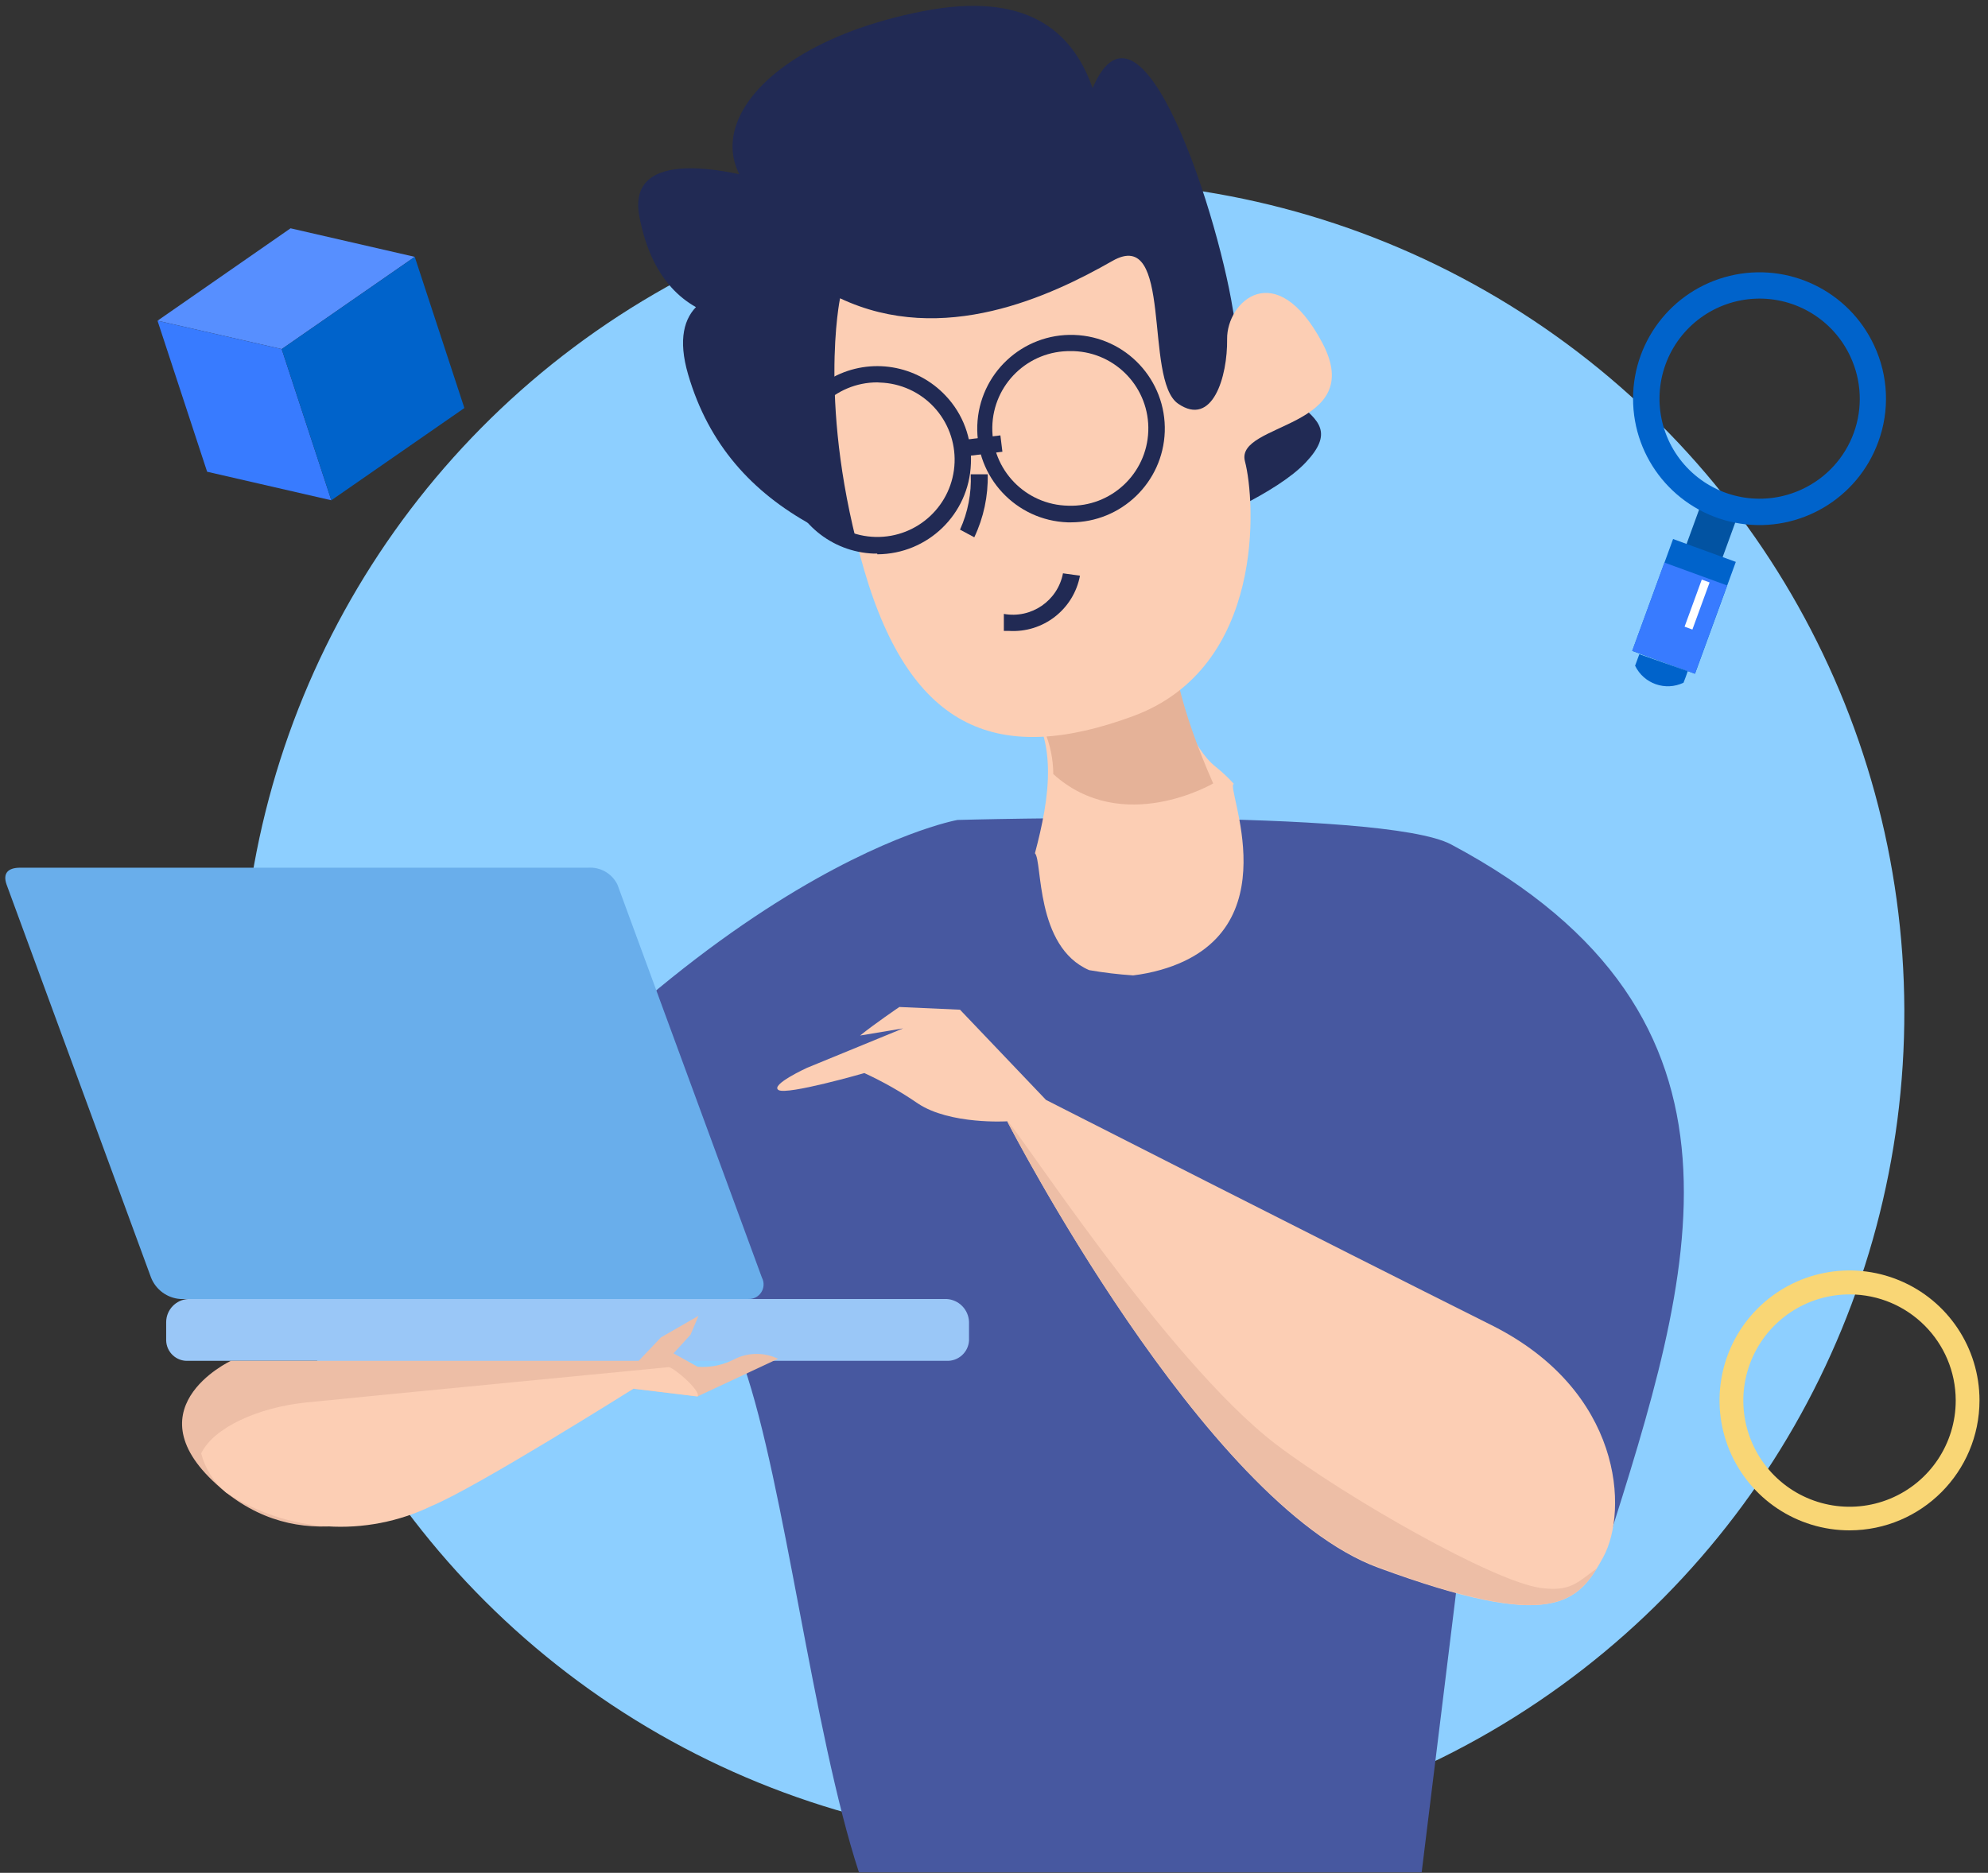 <?xml version="1.0" encoding="UTF-8"?>
<svg width="156px" height="147px" viewBox="0 0 156 147" version="1.1" xmlns="http://www.w3.org/2000/svg" xmlns:xlink="http://www.w3.org/1999/xlink">
    <rect x="0" y="0" width="156" height="147" fill="#333333" stroke="none"/>
    <!-- Generator: sketchtool 56.2 (101010) - https://sketch.com -->
    <title>6BD7DBD6-4478-44FD-A2FE-F35692A51D7C</title>
    <desc>Created with sketchtool.</desc>
    <g id="Landing-Page---Desktop" stroke="none" stroke-width="1" fill="none" fill-rule="evenodd">
        <g id="1.0.0.-Landing-Page---Default-(Homeschool)" transform="translate(-130, -1791)">
            <g id="How-it-works-|-Section" transform="translate(0, 1380)">
                <g id="Steps-section" transform="translate(0, 364)">
                    <g id="Step-1" transform="translate(128, 40)">
                        <g id="Ilus-Step-1">
                            <rect id="Rectangle" x="0" y="0" width="160" height="160"></rect>
                            <circle id="Oval" fill="#8DCFFF" fill-rule="nonzero" transform="translate(86.168, 86.485) rotate(-0.2) translate(-86.168, -86.485) " cx="86.168" cy="86.485" r="65.267"></circle>
                            <path d="M60.373,114.2 C63.587,123.533 65.787,142.893 69.4,153.96 L113.56,153.96 L116.467,130.307 C116.467,130.307 127.133,131.2 128.067,128.4 C134.827,107.067 141.28,86.827 115.893,73.293 C110.56,70.4 77.133,71.36 77.133,71.36 C77.133,71.36 55.227,75.213 28.573,112.093 C27.693,113.333 56.667,103.453 60.373,114.2 Z" id="Path" fill="#4758A0" fill-rule="nonzero"></path>
                            <path d="M72.867,87.72 L65.333,90.813 C65.333,90.813 62.413,92.147 63.093,92.56 C63.773,92.973 69.827,91.227 69.827,91.227 C71.292,91.901 72.698,92.699 74.027,93.613 C76.547,95.293 81.04,95.013 81.04,95.013 C81.04,95.013 96.413,125 110.147,130.053 C123.88,135.107 125.84,132.853 127.813,129.213 C129.787,125.573 129.333,116.16 119.04,111.013 C105.947,104.467 84.08,93.333 84.08,93.333 L77.333,86.253 L72.573,86.04 C72.573,86.04 70.613,87.373 69.493,88.28" id="Path" fill="#FCCEB4" fill-rule="nonzero"></path>
                            <path d="M61.787,107.28 C61.98,107.646 61.961,108.087 61.737,108.435 C61.513,108.783 61.12,108.984 60.707,108.96 L16.147,108.96 C15.123,108.888 14.231,108.235 13.853,107.28 L2.52,76.44 C2.187,75.507 2.667,75.107 3.587,75.107 L48.16,75.107 C49.125,75.043 50.032,75.57 50.453,76.44 L61.787,107.28 Z" id="Path" fill="#69AEEB" fill-rule="nonzero"></path>
                            <path d="M78.04,112.227 C77.983,113.152 77.192,113.859 76.267,113.813 L16.773,113.813 C16.332,113.839 15.898,113.685 15.572,113.386 C15.245,113.087 15.054,112.669 15.04,112.227 L15.04,110.76 C15.053,109.797 15.811,109.009 16.773,108.96 L76.267,108.96 C77.236,109.008 78.007,109.79 78.04,110.76 L78.04,112.227 Z" id="Path" fill="#9AC7F7" fill-rule="nonzero"></path>
                            <path d="M52.12,113.813 L20.12,113.813 C20.12,113.813 11.787,117.707 19.693,124.107 C26.213,129.333 33.333,125.667 36.853,124.2 C40.373,122.733 51.707,116 51.707,116 L56.747,116.6 L63.053,113.653 C61.991,113.143 60.755,113.143 59.693,113.653 C58.79,114.138 57.768,114.355 56.747,114.28 L54.853,113.227 L56.187,111.76 L56.813,110.28 L53.867,111.973 L52.12,113.813 Z" id="Path" fill="#EDBEA6" fill-rule="nonzero"></path>
                            <path d="M54.493,114.307 C54.493,114.307 31.747,116.507 26.04,117.08 C22.253,117.467 18.76,119.053 17.787,121.08 C18.1,122.287 18.786,123.365 19.747,124.16 C24.569,127.315 30.693,127.71 35.88,125.2 C39.453,123.72 51.707,116 51.707,116 L56.747,116.613 C56.987,116.133 54.92,114.387 54.493,114.307 Z" id="Path" fill="#FCCEB4" fill-rule="nonzero"></path>
                            <path d="M127.293,130.12 C125.813,131.147 125.32,131.96 122.907,131.64 C119.2,131.147 107.613,124.533 102.12,120.36 C93.413,113.693 81.493,95.027 81.04,95.027 C81.867,96.627 96.8,125.093 110.147,130 C122.667,134.667 125.427,133.187 127.293,130.12 Z" id="Path" fill="#EDBEA6" fill-rule="nonzero"></path>
                            <path d="M83.213,73.973 L83.213,73.973 C83.813,74.587 83.213,81.307 87.467,83.147 C88.61,83.346 89.762,83.484 90.92,83.56 C91.659,83.471 92.391,83.324 93.107,83.12 C103.52,80.133 98.053,68.573 98.827,68.533 C98.393,68.051 97.92,67.605 97.413,67.2 C93.64,64.24 92.587,52.88 92.587,52.88 C92.587,52.88 75.76,54.947 82.027,61.453 C85.213,64.773 84.333,69.733 83.213,73.973 Z" id="Path" fill="#FCCEB4" fill-rule="nonzero"></path>
                            <path d="M82.747,53.12 C82.747,53.12 100.08,47.933 104.453,43.307 C108.827,38.68 100.027,39.307 98.747,31.307 C97.467,23.307 90.907,3.08 87.173,15.507 C83.44,27.933 89.933,31.947 89.227,26.173 C88.52,20.4 90.667,4.707 74.413,7.88 C58.16,11.053 53.853,22.227 68.133,25.573 C82.413,28.92 50.133,13.333 52.173,24 C54.213,34.667 63.693,32.213 66.987,31.667 C70.28,31.12 52.76,25.333 56,36.4 C59.24,47.467 69.667,51.227 82.747,53.12 Z" id="Path" fill="#212A54" fill-rule="nonzero"></path>
                            <path d="M94.533,52.773 C94.533,52.773 91.867,56.4 97.2,68.493 C97.2,68.493 90.093,72.667 84.653,67.76 C84.639,65.394 83.679,63.133 81.987,61.48 C75.787,54.973 94.533,52.773 94.533,52.773 Z" id="Path" fill="#E5B298" fill-rule="nonzero"></path>
                            <path d="M67.92,30.413 C67.92,30.413 66.107,39.013 69.813,51.747 C73.52,64.48 80.48,67.053 90.907,63.213 C101.333,59.373 100.507,46.293 99.693,43.213 C98.88,40.133 109.373,40.68 105.747,33.88 C102.12,27.08 98.253,30.667 98.293,33.613 C98.333,36.56 97.147,40.56 94.44,38.68 C91.733,36.8 94.107,24.733 89.293,27.48 C84.48,30.227 76,34.227 67.92,30.413 Z" id="Path" fill="#FCCEB4" fill-rule="nonzero"></path>
                            <path d="M78.453,49.173 L77.333,48.573 C77.952,47.211 78.24,45.722 78.173,44.227 L79.507,44.227 C79.547,45.935 79.186,47.629 78.453,49.173 Z" id="Path" fill="#212A54" fill-rule="nonzero"></path>
                            <path d="M81.16,56.52 L80.773,56.52 L80.773,55.187 C82.932,55.577 85.002,54.155 85.413,52 L86.747,52.187 C86.247,54.835 83.85,56.695 81.16,56.52 Z" id="Path" fill="#212A54" fill-rule="nonzero"></path>
                            <path d="M70.84,50.453 L70.573,50.453 C67.248,50.332 64.418,47.994 63.67,44.752 C62.922,41.509 64.444,38.168 67.38,36.603 C70.317,35.038 73.938,35.638 76.213,38.067 C77.571,39.501 78.284,41.427 78.187,43.4 L78.187,43.4 C78.043,47.357 74.8,50.495 70.84,50.507 L70.84,50.453 Z M70.84,37.013 C67.518,37.015 64.815,39.689 64.777,43.011 C64.74,46.333 67.381,49.068 70.703,49.145 C74.024,49.222 76.79,46.614 76.907,43.293 L76.907,43.293 C76.964,41.685 76.379,40.121 75.281,38.945 C74.183,37.769 72.661,37.079 71.053,37.027 L70.84,37.013 Z" id="Shape" fill="#212A54" fill-rule="nonzero"></path>
                            <path d="M86.04,48 L85.787,48 C81.725,47.858 78.548,44.451 78.689,40.39 C78.829,36.329 82.235,33.15 86.296,33.289 C90.357,33.428 93.537,36.832 93.4,40.893 L93.4,40.893 C93.257,44.856 90.005,47.995 86.04,48 L86.04,48 Z M86.04,34.56 C82.689,34.501 79.926,37.169 79.867,40.52 C79.808,43.871 82.476,46.634 85.827,46.693 C89.177,46.811 91.989,44.191 92.107,40.84 C92.224,37.489 89.604,34.678 86.253,34.56 L86.04,34.56 Z" id="Shape" fill="#212A54" fill-rule="nonzero"></path>
                            <polygon id="Rectangle" fill="#212A54" fill-rule="nonzero" transform="translate(78.807, 42.034) rotate(-7.01) translate(-78.807, -42.034) " points="77.021 41.387 80.594 41.387 80.594 42.681 77.021 42.681"></polygon>
                            <path d="M147.147,127.12 C143.02,127.125 139.297,124.644 137.714,120.833 C136.131,117.022 137,112.632 139.916,109.712 C142.832,106.792 147.221,105.917 151.034,107.495 C154.847,109.073 157.333,112.793 157.333,116.92 C157.326,122.545 152.772,127.105 147.147,127.12 L147.147,127.12 Z M147.147,108.6 C143.774,108.595 140.73,110.623 139.437,113.738 C138.144,116.853 138.856,120.441 141.241,122.826 C143.626,125.211 147.213,125.923 150.329,124.63 C153.444,123.337 155.472,120.293 155.467,116.92 C155.459,112.328 151.739,108.607 147.147,108.6 L147.147,108.6 Z" id="Shape" fill="#F9D675" fill-rule="nonzero"></path>
                            <g id="Group" transform="translate(13.333, 24)" fill-rule="nonzero">
                                <polygon id="Path" fill="#578FFF" points="21.213 3.16 10.773 10.4 1.027 8.173 11.467 0.92"></polygon>
                                <polygon id="Path" fill="#387BFF" points="4.92 20.027 1.027 8.173 10.773 10.4 14.667 22.267"></polygon>
                                <polygon id="Path" fill="#0063CB" points="14.667 22.267 10.773 10.4 21.213 3.16 25.107 15.027"></polygon>
                            </g>
                            <polygon id="Rectangle" fill="#0253A2" fill-rule="nonzero" transform="translate(136.092, 49.308) rotate(-69.97) translate(-136.092, -49.308) " points="133.139 47.801 139.045 47.801 139.045 50.814 133.139 50.814"></polygon>
                            <path d="M149.067,34.12 C147.075,29.826 142.326,27.537 137.726,28.654 C133.126,29.771 129.956,33.983 130.156,38.712 C130.356,43.442 133.87,47.371 138.548,48.097 C143.226,48.822 147.764,46.14 149.387,41.693 C150.299,39.228 150.183,36.5 149.067,34.12 Z M143.413,45.4 C140.535,46.751 137.126,46.234 134.779,44.089 C132.431,41.944 131.609,38.596 132.695,35.607 C133.782,32.619 136.563,30.581 139.74,30.445 C142.917,30.309 145.862,32.102 147.2,34.987 C148.081,36.869 148.177,39.025 147.467,40.979 C146.756,42.932 145.298,44.523 143.413,45.4 L143.413,45.4 Z" id="Shape" fill="#0063CB" fill-rule="nonzero"></path>
                            <polygon id="Rectangle" fill="#0063CB" fill-rule="nonzero" transform="translate(134.148, 54.596) rotate(-69.96) translate(-134.148, -54.596) " points="129.474 51.976 138.821 51.976 138.821 57.216 129.474 57.216"></polygon>
                            <polygon id="Rectangle" fill="#387BFF" fill-rule="nonzero" transform="translate(133.805, 55.518) rotate(-69.96) translate(-133.805, -55.518) " points="130.118 52.898 137.491 52.898 137.491 58.138 130.118 58.138"></polygon>
                            <polygon id="Rectangle" fill="#FFFFFF" fill-rule="nonzero" transform="translate(135.172, 54.453) rotate(-69.95) translate(-135.172, -54.453) " points="133.205 54.126 137.139 54.126 137.139 54.779 133.205 54.779"></polygon>
                            <path d="M134.107,60.587 C132.689,61.264 130.99,60.668 130.307,59.253 C130.413,58.947 130.533,58.64 130.64,58.347 L134.44,59.68 C134.333,60 134.227,60.28 134.107,60.587 Z" id="Path" fill="#0063CB" fill-rule="nonzero"></path>
                        </g>
                    </g>
                </g>
            </g>
        </g>
    </g>
</svg>